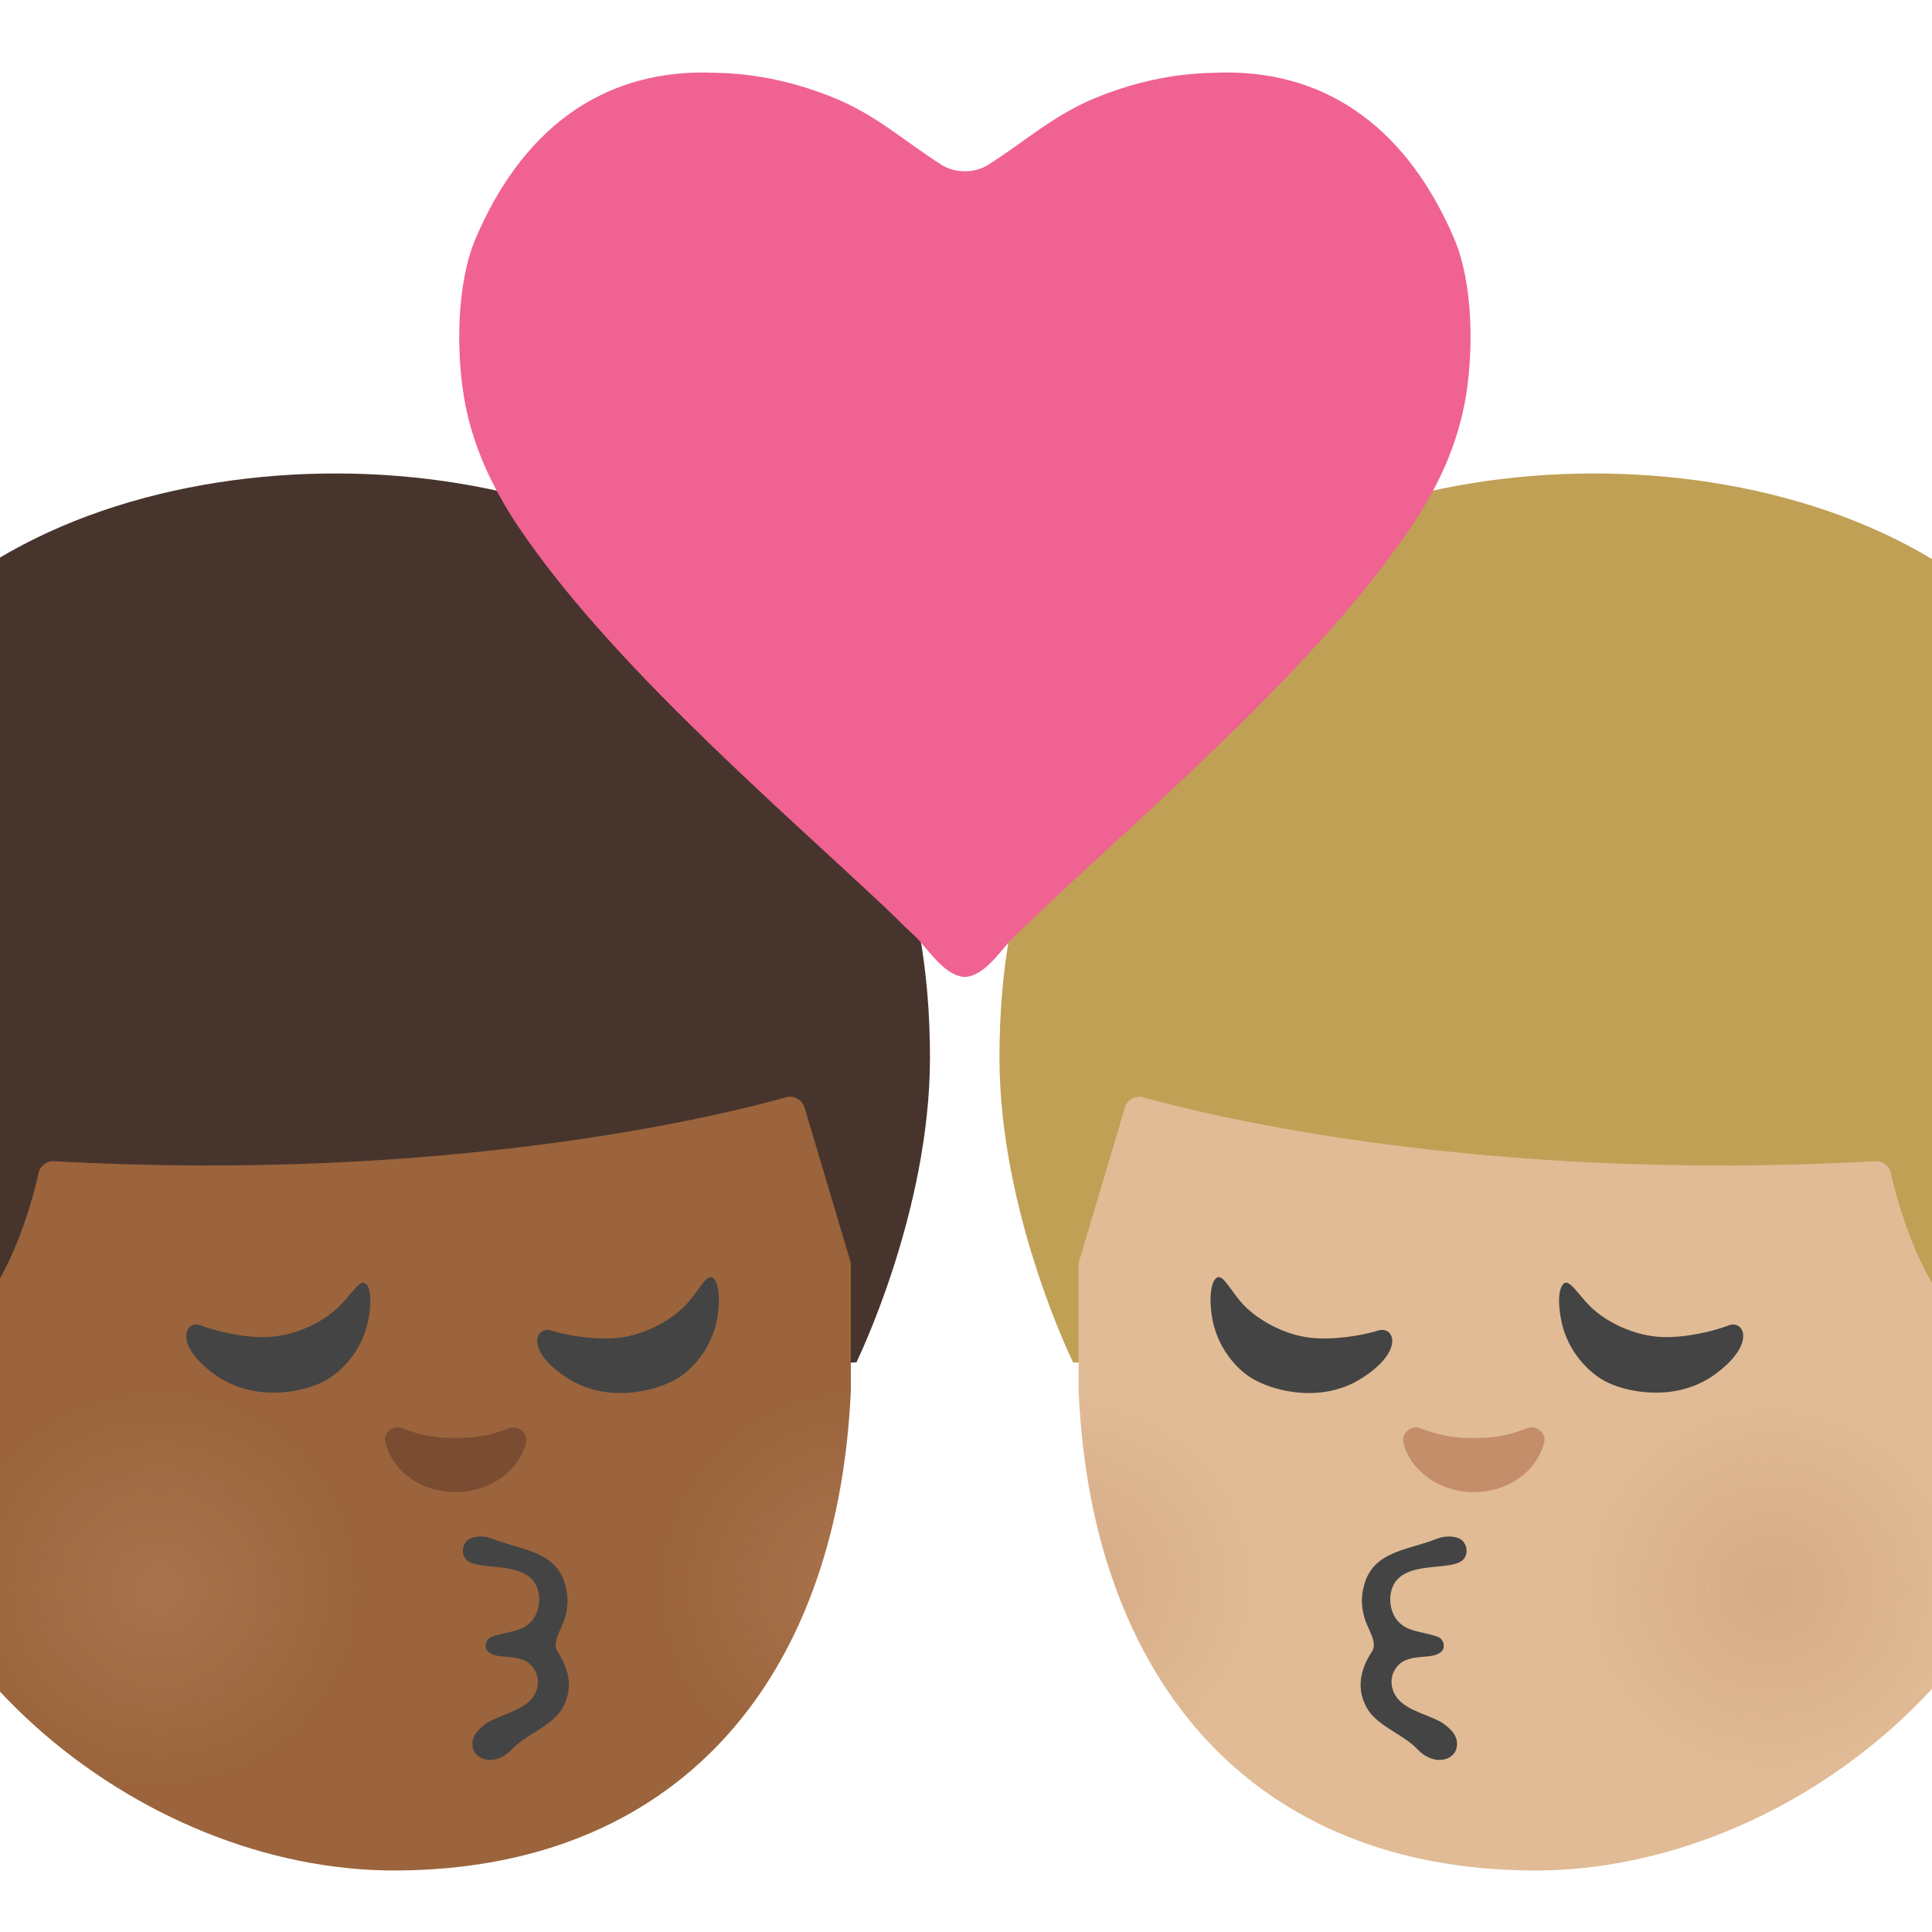 <?xml version="1.0" encoding="UTF-8" standalone="no"?><!DOCTYPE svg PUBLIC "-//W3C//DTD SVG 1.1//EN" "http://www.w3.org/Graphics/SVG/1.1/DTD/svg11.dtd"><svg width="534px" height="534px" version="1.1" xmlns="http://www.w3.org/2000/svg" xmlns:xlink="http://www.w3.org/1999/xlink" xml:space="preserve" xmlns:serif="http://www.serif.com/" style="fill-rule:evenodd;clip-rule:evenodd;stroke-linejoin:round;stroke-miterlimit:2;"><g><path d="M296.584,376.542C296.584,376.542 276.25,335.167 276.25,292.334C276.25,244.5 291.125,203.125 331.084,166.75C385.959,116.792 511.25,117.333 562.959,178.875C583.334,295.417 569.875,352.375 569.875,352.375L570.792,389.917L296.584,376.542Z" style="fill:#bfa055;fill-rule:nonzero;"/><path d="M423.75,517C347.375,516.667 301.917,465.959 298.125,384.584L298.125,291.459C298.125,217.75 357.875,158 431.584,158L436.459,158C510.167,158 569.917,217.75 569.917,291.459L569.917,379.709C569.875,456.084 495,517.334 423.75,517Z" style="fill:#e0bb95;fill-rule:nonzero;"/><g><g><g><clipPath id="_clip1"><path d="M426.834,517C346.084,518.625 300.875,461.917 298.125,384.584L298.125,291.459C298.125,217.75 357.875,158 431.584,158L436.459,158C510.167,158 569.917,217.75 569.917,291.459L569.917,379.709C569.875,451.959 500.25,515.5 426.834,517Z"/></clipPath><g clip-path="url(#_clip1)"><g opacity="0.6"><g><path d="M314.075,487.592C285.992,497.717 254.992,483.467 244.784,455.717C234.575,428.009 248.992,397.301 277.075,387.176C305.075,377.092 336.159,391.384 346.409,419.092C356.617,446.842 342.117,477.509 314.075,487.592Z" style="fill:url(#_Radial2);fill-rule:nonzero;"/></g></g></g></g></g></g><g><g><g><clipPath id="_clip3"><path d="M426.834,517C346.084,518.625 300.875,461.917 298.125,384.584L298.125,291.459C298.125,217.75 357.875,158 431.584,158L436.459,158C510.167,158 569.917,217.75 569.917,291.459L569.917,379.709C569.875,451.959 500.25,515.5 426.834,517Z"/></clipPath><g clip-path="url(#_clip3)"><g opacity="0.6"><g><path d="M507.88,489.151C479.796,499.276 448.796,485.026 438.588,457.276C428.38,429.568 442.796,398.859 470.88,388.734C498.88,378.651 529.963,392.943 540.213,420.651C550.421,448.401 535.921,479.068 507.88,489.151Z" style="fill:url(#_Radial4);fill-rule:nonzero;"/></g></g></g></g></g></g><path d="M296.584,376.542L297.834,350.042L310.917,306.125C311.584,303.959 313.834,302.667 316,303.292C333.542,308.209 409,327 518.292,320.959C520.334,320.834 522.167,322.209 522.625,324.209C524.875,334.334 532.917,363.709 552.417,373.834L572.959,394.709L576.959,360.792C576.959,360.792 609.209,142.708 428.917,153.625C248.625,164.542 296.584,376.542 296.584,376.542Z" style="fill:#bfa055;fill-rule:nonzero;"/><path d="M336.792,353C335.25,353.125 333.917,356.959 334.959,363.792C336.209,372.084 341.584,378.542 346.667,381.334C353,384.834 365.75,387.667 376.292,381C388.417,373.334 385.292,366.417 380.959,367.75C376.584,369.125 368.667,370.459 362.209,369.75C355.542,369 348.417,365.417 343.959,360.917C340.667,357.584 338.459,352.834 336.792,353ZM432.75,354.542C431.209,354.792 430.167,358.667 431.625,365.417C433.375,373.584 439.209,379.709 444.459,382.167C451,385.25 463.917,387.209 474,379.875C485.584,371.459 482,364.709 477.792,366.334C473.5,368 465.667,369.834 459.209,369.542C452.5,369.25 445.167,366.125 440.417,361.917C436.917,358.834 434.417,354.292 432.75,354.542Z" style="fill:#444;fill-rule:nonzero;"/><path d="M392.584,394.75C398.542,397.084 402.584,397.459 407.375,397.459C412.125,397.459 416.209,397.084 422.125,394.75C424.667,393.75 427.417,396.209 426.834,398.542C425.042,406.167 417.375,412.417 407.334,412.417C397.334,412.417 389.417,405.875 387.834,398.542C387.375,396.209 390.042,393.75 392.584,394.75Z" style="fill:#c48e6a;fill-rule:nonzero;"/><g><path d="M404.5,431C403.417,432.25 400.959,432.584 398.459,432.875C394.334,433.334 388.459,433.459 385.75,437.125C383.584,440.125 383.959,444.542 385.709,447.209C388.375,451.25 393.042,450.792 397.417,452.417C398.542,452.834 399.167,454.084 399.042,455.209C399,455.625 398.834,456.042 398.5,456.417C397.042,457.792 394.834,457.792 392.959,457.959C391.042,458.125 388.375,458.459 386.792,459.959C383.917,462.667 384.042,466.625 386.25,469.417C389.209,473.167 396.125,474.167 399.375,476.709C401.084,478.042 403.292,480 402.584,483.167C401.75,486.792 396.042,488.084 391.792,483.5C387.834,479.292 380.709,477.167 377.834,472.125C374.834,466.875 375.875,461.5 379.25,456.417C380.834,453.959 378.084,450.417 377.125,447.125C376.25,444.084 376.167,441.25 377.042,438.167C379.5,428.584 389.417,428.459 397.209,425.292C399,424.584 401.584,424.375 403.542,425.334C405.125,426.167 406.209,429 404.5,431Z" style="fill:#444;fill-rule:nonzero;"/></g><g><path d="M236.709,376.542C236.709,376.542 257.042,335.167 257.042,292.334C257.042,244.5 242.167,203.125 202.208,166.75C147.333,116.792 22.042,117.333 -29.667,178.875C-50.042,295.417 -36.583,352.375 -36.583,352.375L-37.5,389.875L236.709,376.542Z" style="fill:#47352d;fill-rule:nonzero;"/><path d="M109.542,517C185.917,516.667 231.334,465.959 235.167,384.584L235.167,291.459C235.167,217.75 175.417,158 101.708,158L96.833,158C23.125,158 -36.625,217.75 -36.625,291.459L-36.625,379.709C-36.583,456.084 38.292,517.334 109.542,517Z" style="fill:#9b643c;fill-rule:nonzero;"/><g><g><g><clipPath id="_clip5"><path d="M106.458,517C187.208,518.625 232.417,461.917 235.167,384.584L235.167,291.459C235.167,217.75 175.417,158 101.708,158L96.833,158C23.125,158 -36.625,217.75 -36.625,291.459L-36.625,379.709C-36.583,451.959 33.042,515.5 106.458,517Z"/></clipPath><g clip-path="url(#_clip5)"><g opacity="0.6"><g><path d="M256.185,489.151C228.101,499.276 197.101,485.026 186.893,457.276C176.685,429.568 191.101,398.859 219.185,388.734C247.185,378.651 278.268,392.943 288.518,420.651C298.726,448.401 284.226,479.068 256.185,489.151Z" style="fill:url(#_Radial6);fill-rule:nonzero;"/></g></g></g></g></g></g><g><g><g><clipPath id="_clip7"><path d="M106.458,517C187.208,518.625 232.417,461.917 235.167,384.584L235.167,291.459C235.167,217.75 175.417,158 101.708,158L96.833,158C23.125,158 -36.625,217.75 -36.625,291.459L-36.625,379.709C-36.583,451.959 33.042,515.5 106.458,517Z"/></clipPath><g clip-path="url(#_clip7)"><g opacity="0.6"><g><path d="M62.379,489.151C34.296,499.276 3.296,485.026 -6.913,457.276C-17.121,429.568 -2.704,398.859 25.379,388.734C53.379,378.651 84.462,392.943 94.712,420.651C104.921,448.401 90.421,479.068 62.379,489.151Z" style="fill:url(#_Radial8);fill-rule:nonzero;"/></g></g></g></g></g></g><path d="M236.709,376.542L235.459,350.042L222.375,306.125C221.709,303.959 219.459,302.667 217.292,303.292C199.75,308.209 124.292,327 15,320.959C12.958,320.834 11.125,322.209 10.667,324.209C8.417,334.334 0.375,363.709 -19.125,373.834L-39.667,394.709L-43.667,360.792C-43.667,360.792 -75.917,142.708 104.375,153.625C284.667,164.542 236.709,376.542 236.709,376.542Z" style="fill:#47352d;fill-rule:nonzero;"/><path d="M196.5,353C198.042,353.125 199.375,356.959 198.333,363.792C197.083,372.084 191.708,378.542 186.625,381.334C180.292,384.834 167.542,387.667 157,381C144.875,373.334 148,366.417 152.333,367.75C156.708,369.125 164.625,370.459 171.083,369.75C177.75,369 184.875,365.417 189.333,360.917C192.625,357.584 194.792,352.834 196.5,353ZM100.542,354.542C102.083,354.792 103.125,358.667 101.667,365.417C99.917,373.584 94.083,379.709 88.833,382.167C82.292,385.25 69.375,387.209 59.292,379.875C47.708,371.459 51.292,364.709 55.5,366.334C59.792,368 67.625,369.834 74.083,369.542C80.792,369.25 88.125,366.125 92.875,361.917C96.375,358.834 98.875,354.292 100.542,354.542Z" style="fill:#444;fill-rule:nonzero;"/><path d="M140.708,394.75C134.75,397.084 130.708,397.459 125.917,397.459C121.125,397.459 117.083,397.084 111.167,394.75C108.625,393.75 105.875,396.209 106.458,398.542C108.25,406.167 115.917,412.417 125.958,412.417C135.958,412.417 143.875,405.875 145.458,398.542C145.917,396.209 143.25,393.75 140.708,394.75Z" style="fill:#7a4c32;fill-rule:nonzero;"/><g><path d="M128.792,431C129.875,432.25 132.333,432.584 134.833,432.875C138.958,433.334 144.833,433.459 147.542,437.125C149.708,440.125 149.333,444.542 147.583,447.209C144.917,451.25 140.25,450.792 135.875,452.417C134.75,452.834 134.125,454.084 134.25,455.209C134.292,455.625 134.458,456.042 134.792,456.417C136.25,457.792 138.458,457.792 140.333,457.959C142.25,458.125 144.917,458.459 146.5,459.959C149.375,462.667 149.25,466.625 147.042,469.417C144.083,473.167 137.167,474.167 133.917,476.709C132.208,478.042 130,480 130.708,483.167C131.542,486.792 137.25,488.084 141.5,483.5C145.458,479.292 152.583,477.167 155.458,472.125C158.458,466.875 157.417,461.5 154.042,456.417C152.458,453.959 155.208,450.417 156.167,447.125C157.042,444.084 157.125,441.25 156.25,438.167C153.792,428.584 143.875,428.459 136.083,425.292C134.292,424.584 131.708,424.375 129.75,425.334C128.167,426.167 127.083,429 128.792,431Z" style="fill:#444;fill-rule:nonzero;"/></g></g><g><path d="M143.125,145.375C167.625,181.833 211.25,219.625 242.709,249C246.084,252.125 249.375,255.5 252.792,258.667C256.417,262.042 260.834,269.709 266.667,270.042C272.542,269.709 276.917,262 280.542,258.667C283.959,255.5 287.292,252.125 290.667,249C322.125,219.667 365.75,181.833 390.209,145.375C397.542,134.5 402.917,122.792 405.125,109.833C407.292,96.833 407.209,78.208 401.875,65.833C389.334,36.583 367.959,19.875 338.667,20.042C337.584,20.083 336.5,20.083 335.417,20.125C323.917,20.333 312.792,22.875 302.25,27.292C290.959,32.042 283.209,39.167 273.167,45.542C269.375,47.958 263.959,47.917 260.209,45.542C250.167,39.167 242.459,32.042 231.125,27.292C220.584,22.917 209.417,20.333 197.958,20.125C196.875,20.083 195.75,20.083 194.708,20.042C165.333,19.875 144,36.583 131.5,65.833C126.208,78.208 126.083,96.833 128.25,109.833C130.417,122.75 135.875,134.458 143.125,145.375Z" style="fill:#f06292;fill-rule:nonzero;"/></g></g><defs><radialGradient id="_Radial2" cx="0" cy="0" r="1" gradientUnits="userSpaceOnUse" gradientTransform="matrix(54.087,0,0,53.455,295.591,437.397)"><stop offset="0" style="stop-color:#c48e6a;stop-opacity:0.6"/><stop offset="1" style="stop-color:#c48e6a;stop-opacity:0"/></radialGradient><radialGradient id="_Radial4" cx="0" cy="0" r="1" gradientUnits="userSpaceOnUse" gradientTransform="matrix(54.087,0,0,53.455,489.396,438.956)"><stop offset="0" style="stop-color:#c48e6a;stop-opacity:0.6"/><stop offset="1" style="stop-color:#c48e6a;stop-opacity:0"/></radialGradient><radialGradient id="_Radial6" cx="0" cy="0" r="1" gradientUnits="userSpaceOnUse" gradientTransform="matrix(54.087,0,0,53.455,237.701,438.956)"><stop offset="0" style="stop-color:#c48e6a;stop-opacity:0.6"/><stop offset="1" style="stop-color:#c48e6a;stop-opacity:0"/></radialGradient><radialGradient id="_Radial8" cx="0" cy="0" r="1" gradientUnits="userSpaceOnUse" gradientTransform="matrix(54.087,0,0,53.455,43.895,438.956)"><stop offset="0" style="stop-color:#c48e6a;stop-opacity:0.6"/><stop offset="1" style="stop-color:#c48e6a;stop-opacity:0"/></radialGradient></defs></svg>